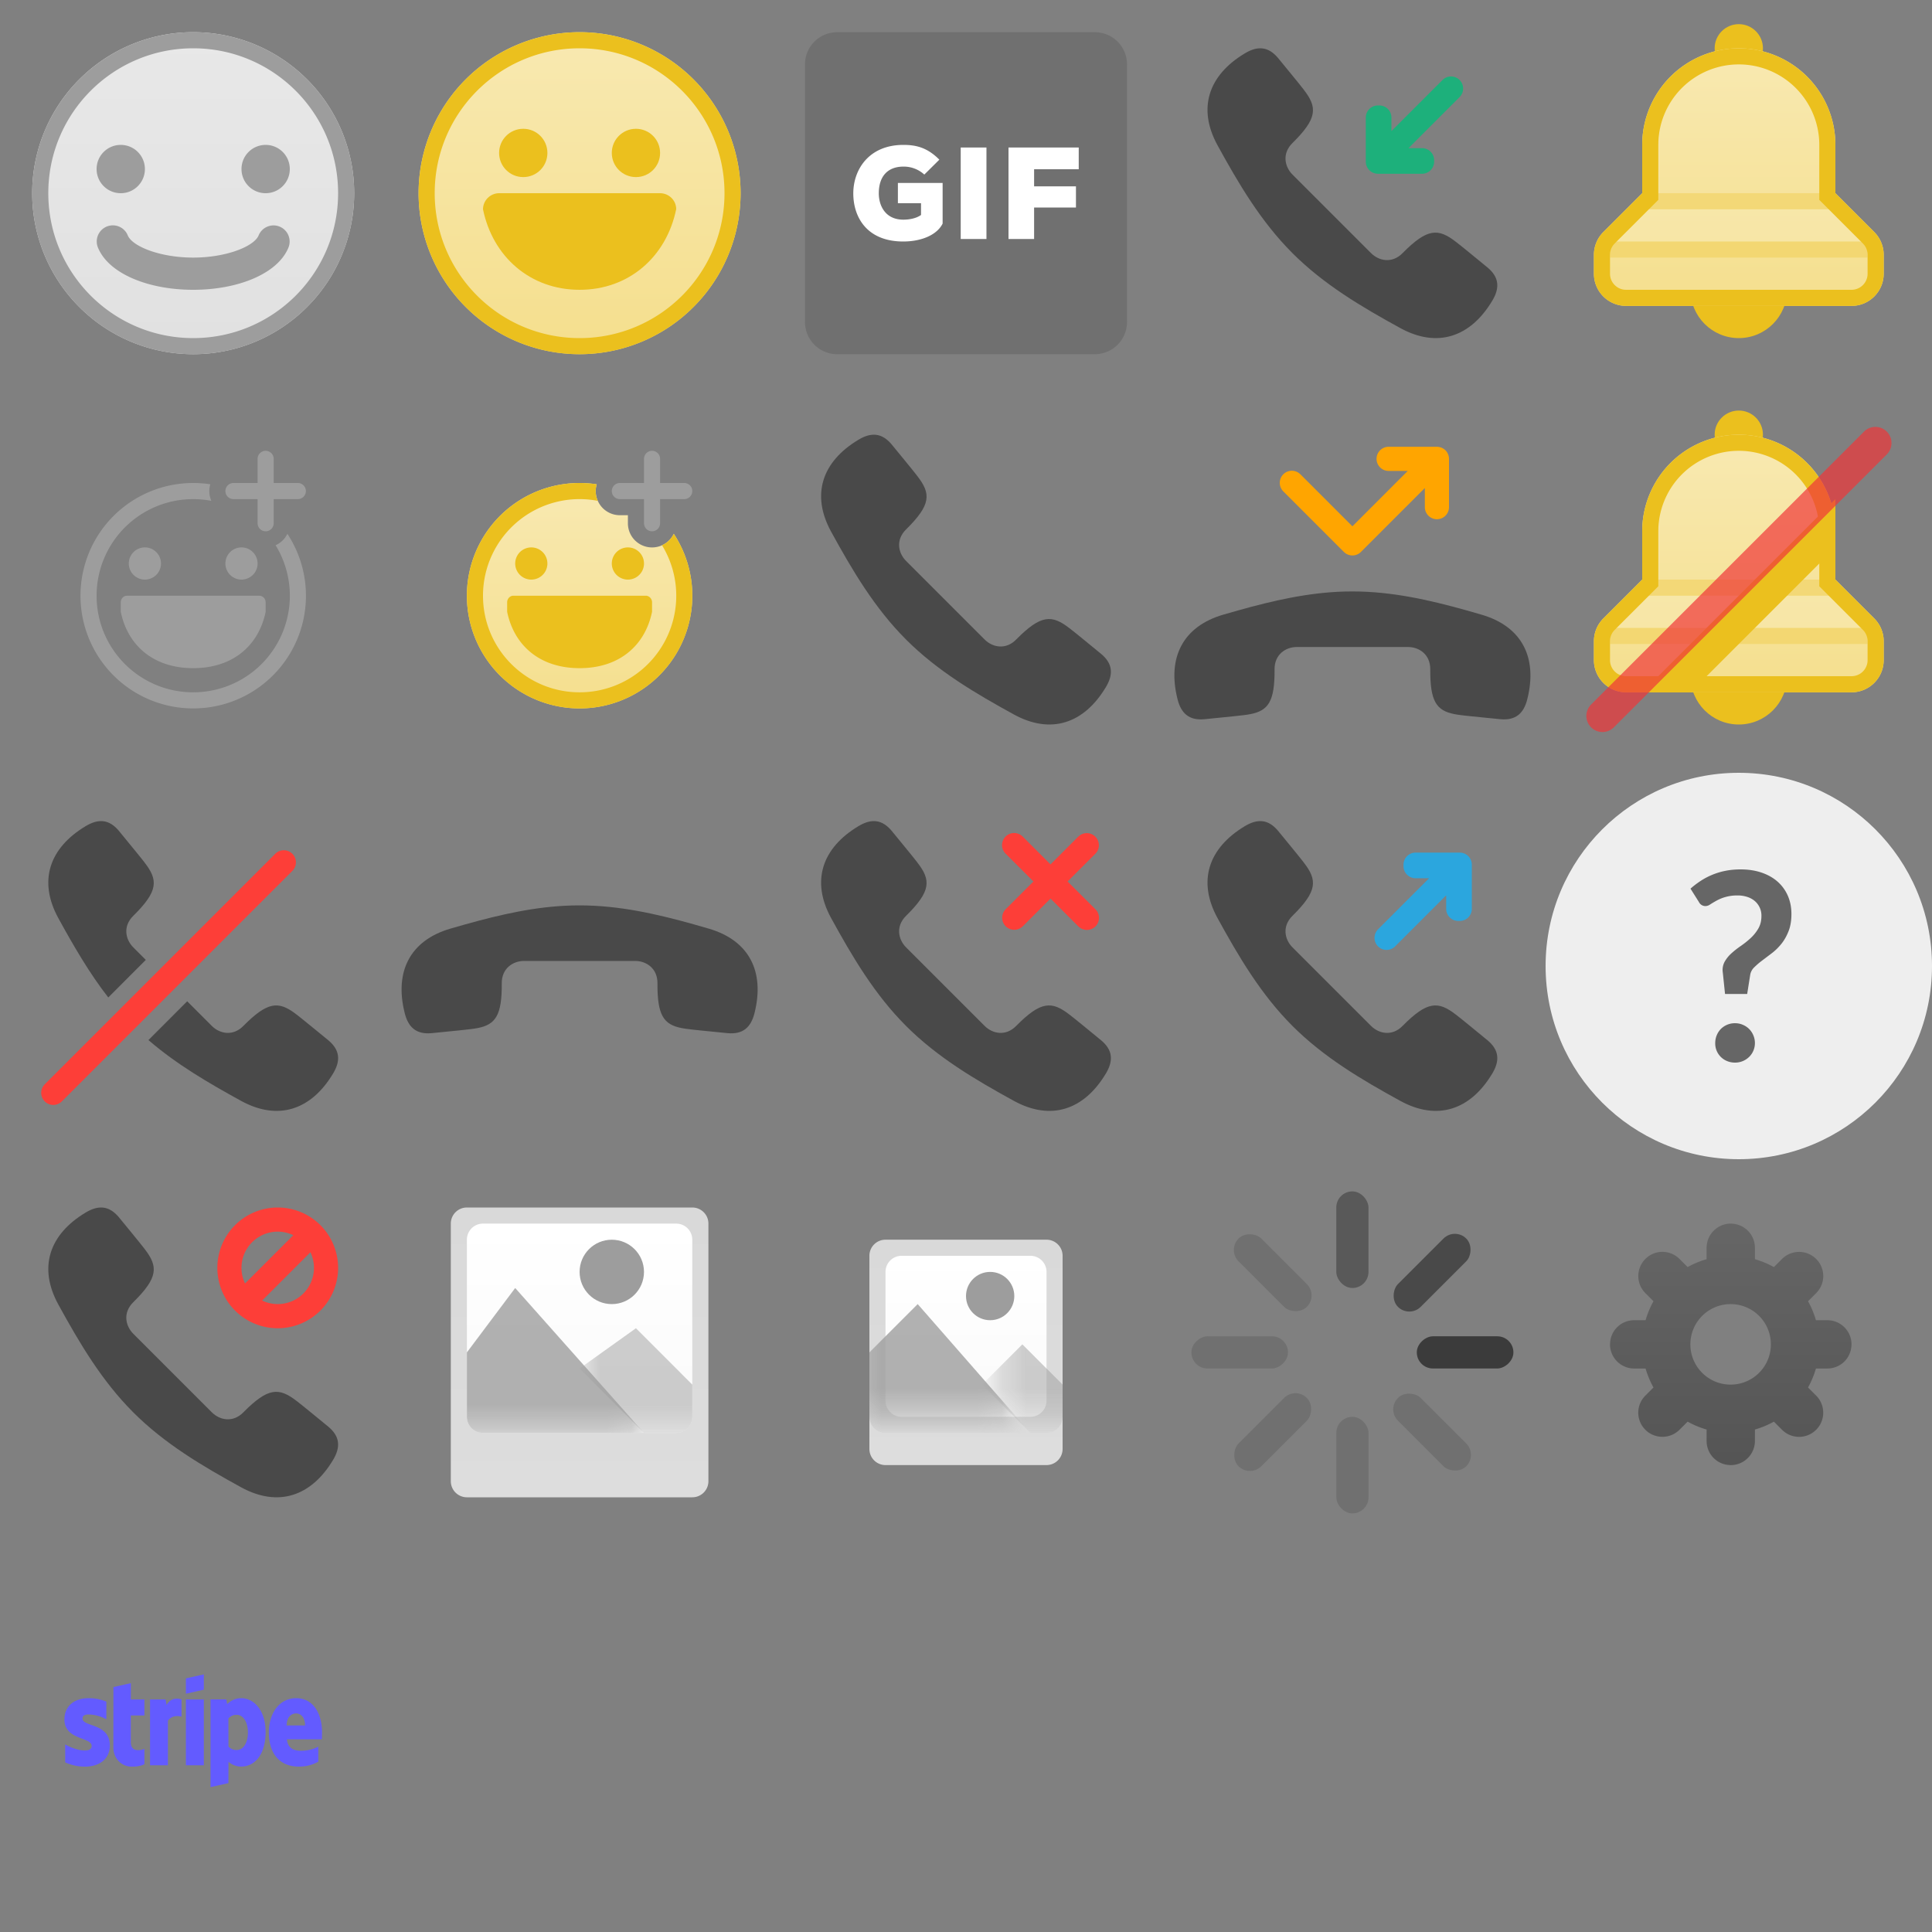 <?xml version="1.0" encoding="UTF-8"?><svg width="80" height="80" viewBox="0 0 80 80" xmlns="http://www.w3.org/2000/svg" xmlns:xlink="http://www.w3.org/1999/xlink"><rect x="0" y="0" width="80" height="80" fill="#808080" stroke="none"/><svg width="16" height="16" viewBox="0 0 16 16" id="icon-emoji" xmlns="http://www.w3.org/2000/svg"><defs><linearGradient x1="50%" y1="0%" x2="50%" y2="96.88%" id="ac"><stop stop-color="#E8E8E8" offset="0%"/><stop stop-color="#E1E1E1" offset="100%"/></linearGradient><path id="aa" d="M0 0h16v16H0z"/></defs><g fill="none" fill-rule="evenodd"><mask id="ab" fill="#fff"><use xlink:href="#aa"/></mask><g mask="url(#ab)"><path d="M6.667 0a6.665 6.665 0 016.666 6.667 6.665 6.665 0 01-6.666 6.666A6.665 6.665 0 010 6.667 6.665 6.665 0 016.667 0" fill="url(#ac)" transform="translate(1.333 1.333)"/><path d="M11.58 9.384c.34.14.503.53.363.87C11.495 11.34 9.849 12 8 12c-1.85 0-3.495-.66-3.943-1.746a.667.667 0 011.2-.578l.033.07c.189.459 1.341.92 2.71.92 1.314 0 2.428-.425 2.683-.865l.027-.055c.14-.34.53-.502.87-.362zM11 6c.553 0 1 .447 1 1 0 .553-.447 1-1 1-.553 0-1-.447-1-1 0-.553.447-1 1-1zM5 6c.553 0 1 .447 1 1 0 .553-.447 1-1 1-.553 0-1-.447-1-1 0-.553.447-1 1-1z" fill="#9D9D9D" fill-rule="nonzero"/><path d="M8 1.333A6.665 6.665 0 0114.667 8 6.665 6.665 0 018 14.667 6.665 6.665 0 011.333 8 6.665 6.665 0 018 1.333zM8 2C4.685 2 2 4.685 2 8s2.685 6 6 6 6-2.685 6-6-2.685-6-6-6z" fill="#9D9D9D" fill-rule="nonzero"/></g></g></svg><svg width="16" height="16" viewBox="0 0 16 16" id="icon-emoji-active" x="16" xmlns="http://www.w3.org/2000/svg"><defs><linearGradient x1="50%" y1="0%" x2="50%" y2="97.5%" id="bc"><stop stop-color="#F8E9B1" offset="0%"/><stop stop-color="#F5DF8E" offset="100%"/></linearGradient><path id="ba" d="M0 0h16v16H0z"/></defs><g fill="none" fill-rule="evenodd"><mask id="bb" fill="#fff"><use xlink:href="#ba"/></mask><g mask="url(#bb)"><path d="M6.667 0a6.665 6.665 0 016.666 6.667 6.665 6.665 0 01-6.666 6.666A6.665 6.665 0 010 6.667 6.665 6.665 0 016.667 0" fill="url(#bc)" transform="translate(1.333 1.333)"/><path d="M8 1.333A6.665 6.665 0 0114.667 8 6.665 6.665 0 018 14.667 6.665 6.665 0 011.333 8 6.665 6.665 0 018 1.333zM8 2C4.685 2 2 4.685 2 8s2.685 6 6 6 6-2.685 6-6-2.685-6-6-6z" fill="#EBC01E" fill-rule="nonzero"/><path d="M11.332 8c.364 0 .668.295.668.66-.404 1.972-1.955 3.34-4 3.34s-3.596-1.368-4-3.333C4 8.302 4.3 8 4.668 8zm-.999-2.667c.554 0 1 .447 1 1 0 .554-.446 1-1 1-.553 0-1-.446-1-1 0-.553.447-1 1-1zm-4.666 0c.553 0 1 .447 1 1 0 .554-.447 1-1 1-.554 0-1-.446-1-1 0-.553.446-1 1-1z" fill="#EBC01E"/></g></g></svg><svg width="16" height="16" viewBox="0 0 16 16" id="icon-emoji-reactions" y="16" xmlns="http://www.w3.org/2000/svg"><defs><path id="ca" d="M0 0h16v16H0z"/></defs><g fill="none" fill-rule="evenodd"><mask id="cb" fill="#fff"><use xlink:href="#ca"/></mask><g mask="url(#cb)" fill="#9D9D9D" fill-rule="nonzero"><path d="M8 4c.24 0 .477.018.708.053a.997.997 0 00.044.686A3.999 3.999 0 004 8.667c0 2.21 1.79 4 4 4a3.999 3.999 0 003.412-6.09.994.994 0 00.488-.473 4.665 4.665 0 01-3.9 7.23 4.665 4.665 0 01-4.667-4.667A4.665 4.665 0 018 4zm2.742 4.667a.27.27 0 01.25.209l.008.062v.395c-.283 1.376-1.333 2.334-3 2.334-1.597 0-2.628-.88-2.96-2.164L5 9.333v-.395c0-.122.085-.234.199-.264l.059-.007h5.484zm-.742-2A.666.666 0 1110 8a.666.666 0 110-1.333zm-4 0A.666.666 0 116 8a.666.666 0 110-1.333zm5-4c.184 0 .333.149.333.333v1h1a.333.333 0 010 .667h-1v1a.333.333 0 11-.666 0v-1h-1a.333.333 0 010-.667h1V3c0-.184.149-.333.333-.333z"/></g></g></svg><svg width="16" height="16" viewBox="0 0 16 16" id="icon-emoji-reactions-active" x="16" y="16" xmlns="http://www.w3.org/2000/svg"><defs><linearGradient x1="50%" y1="0%" x2="50%" y2="100%" id="dc"><stop stop-color="#F8E9B1" offset="0%"/><stop stop-color="#F5DF8E" offset="100%"/></linearGradient><path id="da" d="M0 0h16v16H0z"/></defs><g fill="none" fill-rule="evenodd"><mask id="db" fill="#fff"><use xlink:href="#da"/></mask><g mask="url(#db)"><path d="M4.667 1.333c.24 0 .477.019.708.054a1 1 0 00.958 1.28h.334V3a1 1 0 001.9.437 4.667 4.667 0 11-3.9-2.104z" fill="url(#dc)" transform="translate(3.333 2.667)"/><path d="M8 4c.24 0 .477.018.708.053a.997.997 0 00.044.686A3.999 3.999 0 004 8.667c0 2.21 1.79 4 4 4a3.999 3.999 0 003.412-6.09.994.994 0 00.488-.473 4.665 4.665 0 01-3.9 7.23 4.665 4.665 0 01-4.667-4.667A4.665 4.665 0 018 4z" fill="#EBC01E" fill-rule="nonzero"/><path d="M11 2.667c.184 0 .333.149.333.333v1h1a.333.333 0 010 .667h-1v1a.333.333 0 11-.666 0v-1h-1a.333.333 0 010-.667h1V3c0-.184.149-.333.333-.333z" fill="#9D9D9D" fill-rule="nonzero"/><path d="M10.742 8.667c.133 0 .258.121.258.27v.396c-.283 1.376-1.333 2.334-3 2.334s-2.717-.958-3-2.334v-.395c0-.143.115-.271.258-.271zm-.742-2A.666.666 0 1110 8a.666.666 0 110-1.333zm-4 0A.666.666 0 116 8a.666.666 0 110-1.333z" fill="#EBC01E"/></g></g></svg><svg width="16" height="16" viewBox="0 0 16 16" id="icon-gif-rest" x="32" xmlns="http://www.w3.org/2000/svg"><defs><path id="ea" d="M0 0h16v16H0z"/><path d="M6.896 6.612l-.622.617a1.254 1.254 0 00-.867-.33c-.617 0-1.018.368-1.018 1.11 0 .486.255 1.087 1.018 1.087.2 0 .515-.038.731-.195v-.487H5.18v-.839h1.852v1.683c-.239.482-.9.742-1.63.742-1.5 0-2.069-1.001-2.069-1.992 0-.99.65-2.008 2.074-2.008.525 0 .991.108 1.49.612zm1.951 3.285H7.781V6.108h1.066v3.79zm1.973 0H9.76V6.108h2.908v.899H10.82v.709h1.733v.877H10.82v1.304z" id="ec"/></defs><g fill="none" fill-rule="evenodd"><mask id="eb" fill="#fff"><use xlink:href="#ea"/></mask><g mask="url(#eb)"><path d="M2.667 1.333h10.666c.737 0 1.334.597 1.334 1.334v10.666c0 .737-.597 1.334-1.334 1.334H2.667a1.333 1.333 0 01-1.334-1.334V2.667c0-.737.597-1.334 1.334-1.334z" fill="#707070"/><use fill="#FFF" xlink:href="#ec"/></g></g></svg><svg width="16" height="16" viewBox="0 0 16 16" id="icon-handset" x="32" y="16" xmlns="http://www.w3.org/2000/svg"><defs><path id="fa" d="M0 0h16v16H0z"/><path d="M5.518 10.482c-1.305-1.305-2.22-2.857-3.105-4.47-.832-1.522-.382-2.894 1.132-3.802.533-.322.975-.285 1.373.188.187.232.885 1.072 1.065 1.312.57.735.577 1.185-.465 2.213-.435.427-.33.974 0 1.304l3.255 3.255c.33.33.877.435 1.304 0 1.028-1.042 1.478-1.035 2.213-.465.24.18 1.08.878 1.312 1.065.473.398.51.84.188 1.373-.908 1.514-2.28 1.964-3.803 1.132-1.612-.885-3.164-1.8-4.47-3.105z" id="fc"/></defs><g fill="none" fill-rule="evenodd"><mask id="fb" fill="#fff"><use xlink:href="#fa"/></mask><g mask="url(#fb)"><use fill-opacity=".7" fill="#333" xlink:href="#fc"/></g></g></svg><svg width="16" height="16" viewBox="0 0 16 16" id="icon-handset-cancelled" y="32" xmlns="http://www.w3.org/2000/svg"><defs><path id="ga" d="M0 0h16v16H0z"/></defs><g fill="none" fill-rule="evenodd"><mask id="gb" fill="#fff"><use xlink:href="#ga"/></mask><g mask="url(#gb)" fill-rule="nonzero"><path d="M7.752 9.461l1.02 1.021c.33.33.878.435 1.305 0 .997-1.01 1.45-1.034 2.147-.515l.19.147.589.477.6.491c.472.398.51.84.187 1.373-.908 1.514-2.28 1.964-3.803 1.132-1.36-.747-2.677-1.515-3.84-2.52l1.605-1.606zM4.918 2.398l.75.917.218.27.097.125c.57.735.577 1.185-.465 2.213-.435.427-.33.974 0 1.304l.52.52-1.555 1.556c-.793-1.021-1.439-2.14-2.07-3.29-.832-1.523-.382-2.895 1.132-3.803.533-.322.975-.285 1.373.188z" fill-opacity=".7" fill="#333"/><path d="M12.107 3.354a.5.5 0 010 .707L2.56 13.607a.5.5 0 11-.707-.708l9.545-9.545a.5.5 0 01.708 0z" fill="#FD3E38"/></g></g></svg><svg width="16" height="16" viewBox="0 0 16 16" id="icon-handset-ended" x="16" y="32" xmlns="http://www.w3.org/2000/svg"><defs><path id="ha" d="M0 0h16v16H0z"/><path d="M8 5.49c1.628 0 3.178.35 4.733.786l.623.179c1.665.488 2.317 1.776 1.888 3.489-.149.605-.488.89-1.103.838l-1.18-.118-.344-.037-.24-.031-.154-.026c-.742-.146-1.008-.526-.999-1.856.005-.61-.456-.923-.923-.923H5.7c-.467 0-.928.313-.923.923.01 1.33-.257 1.71-.999 1.856l-.154.026-.152.02-.433.048-1.179.118c-.615.053-.954-.233-1.103-.838-.43-1.713.223-3.001 1.888-3.49l.623-.178c1.451-.406 2.898-.74 4.408-.782L8 5.49z" id="hc"/></defs><g fill="none" fill-rule="evenodd"><mask id="hb" fill="#fff"><use xlink:href="#ha"/></mask><g mask="url(#hb)"><use fill-opacity=".7" fill="#333" xlink:href="#hc"/></g></g></svg><svg width="16" height="16" viewBox="0 0 16 16" id="icon-handset-failed" x="32" y="32" xmlns="http://www.w3.org/2000/svg"><defs><path id="ia" d="M0 0h16v16H0z"/></defs><g fill="none" fill-rule="evenodd"><mask id="ib" fill="#fff"><use xlink:href="#ia"/></mask><g mask="url(#ib)" fill-rule="nonzero"><path d="M12.694 2.605a.5.5 0 01.66.749L12.207 4.5l1.147 1.146a.5.5 0 01-.66.75l-.048-.042L11.5 5.207l-1.146 1.147-.048.041a.5.5 0 01-.66-.749L10.793 4.5 9.646 3.354a.5.5 0 01.66-.75l.048.042L11.5 3.793l1.146-1.147z" fill="#FD3E38"/><path d="M5.518 10.482c-1.305-1.305-2.22-2.857-3.105-4.47-.832-1.522-.382-2.894 1.132-3.802.533-.322.975-.285 1.373.188.187.232.885 1.072 1.065 1.312.57.735.577 1.185-.465 2.213-.435.427-.33.974 0 1.304l3.255 3.255c.33.33.877.435 1.304 0 1.028-1.042 1.478-1.035 2.213-.465.24.18 1.08.878 1.312 1.065.473.398.51.84.188 1.373-.908 1.514-2.28 1.964-3.803 1.132-1.612-.885-3.164-1.8-4.47-3.105z" fill-opacity=".7" fill="#333"/></g></g></svg><svg width="16" height="16" viewBox="0 0 16 16" id="icon-handset-incoming" x="48" xmlns="http://www.w3.org/2000/svg"><defs><path id="ja" d="M0 0h16v16H0z"/></defs><g fill="none" fill-rule="evenodd"><mask id="jb" fill="#fff"><use xlink:href="#ja"/></mask><g mask="url(#jb)" fill-rule="nonzero"><path d="M9.055 7.194a.5.5 0 01-.5-.5V4.867a.5.5 0 01.5-.5h.061a.5.5 0 01.5.5v.56l2.121-2.12a.5.5 0 01.708.706l-2.122 2.122h.561a.5.5 0 01.5.5v.06a.5.5 0 01-.5.5H9.055z" fill="#1DB07B"/><path d="M5.518 10.482c-1.305-1.305-2.22-2.857-3.105-4.47-.832-1.522-.382-2.894 1.132-3.802.533-.322.975-.285 1.373.188.187.232.885 1.072 1.065 1.312.57.735.577 1.185-.465 2.213-.435.427-.33.974 0 1.304l3.255 3.255c.33.33.877.435 1.304 0 1.028-1.042 1.478-1.035 2.213-.465.24.18 1.08.878 1.312 1.065.473.398.51.84.188 1.373-.908 1.514-2.28 1.964-3.803 1.132-1.612-.885-3.164-1.8-4.47-3.105z" fill-opacity=".7" fill="#333"/></g></g></svg><svg width="16" height="16" viewBox="0 0 16 16" id="icon-handset-missed" x="48" y="16" xmlns="http://www.w3.org/2000/svg"><defs><path id="ka" d="M0 0h16v16H0z"/></defs><g fill="none" fill-rule="evenodd"><mask id="kb" fill="#fff"><use xlink:href="#ka"/></mask><g mask="url(#kb)"><path d="M8 8.49c1.628 0 3.178.35 4.733.786l.623.179c1.665.488 2.317 1.776 1.888 3.489-.149.605-.488.89-1.103.838l-1.18-.118-.344-.037-.24-.031-.154-.026c-.742-.146-1.008-.526-.999-1.856.005-.61-.456-.923-.923-.923H5.7c-.467 0-.928.313-.923.923.01 1.33-.257 1.71-.999 1.856l-.154.026-.152.02-.433.048-1.179.118c-.615.053-.954-.233-1.103-.838-.43-1.713.223-3.001 1.888-3.49l.623-.178c1.451-.406 2.898-.74 4.408-.782L8 8.49z" fill-opacity=".7" fill="#333"/><path d="M9.5 2.5h2l.038.001.062.01.056.014.056.022.048.026.049.033.045.04a.505.505 0 01.048.056l.036.056.026.056.018.053.015.074L12 3v2a.5.5 0 11-1 0v-.793L8.354 6.854a.5.5 0 01-.66.041l-.048-.041-2.5-2.5a.5.5 0 01.66-.75l.048.042L8 5.793 10.292 3.5H9.5a.5.5 0 010-1z" fill="orange"/></g></g></svg><svg width="16" height="16" viewBox="0 0 16 16" id="icon-handset-outgoing" x="48" y="32" xmlns="http://www.w3.org/2000/svg"><defs><path id="la" d="M0 0h16v16H0z"/></defs><g fill="none" fill-rule="evenodd"><mask id="lb" fill="#fff"><use xlink:href="#la"/></mask><g mask="url(#lb)" fill-rule="nonzero"><path d="M12.945 3.805a.5.5 0 00-.5-.5h-1.829a.5.5 0 00-.5.5v.061a.5.5 0 00.5.5h.56l-2.12 2.121a.5.5 0 00.707.707l2.12-2.12v.56a.5.5 0 00.5.5h.062a.5.5 0 00.5-.5v-1.83z" fill="#2BA6DE"/><path d="M5.518 10.482c-1.305-1.305-2.22-2.857-3.105-4.47-.832-1.522-.382-2.894 1.132-3.802.533-.322.975-.285 1.373.188.187.232.885 1.072 1.065 1.312.57.735.577 1.185-.465 2.213-.435.427-.33.974 0 1.304l3.255 3.255c.33.33.877.435 1.304 0 1.028-1.042 1.478-1.035 2.213-.465.24.18 1.08.878 1.312 1.065.473.398.51.84.188 1.373-.908 1.514-2.28 1.964-3.803 1.132-1.612-.885-3.164-1.8-4.47-3.105z" fill-opacity=".7" fill="#333"/></g></g></svg><svg width="16" height="16" viewBox="0 0 16 16" id="icon-handset-rejected" y="48" xmlns="http://www.w3.org/2000/svg"><defs><path id="ma" d="M0 0h16v16H0z"/></defs><g fill="none" fill-rule="evenodd"><mask id="mb" fill="#fff"><use xlink:href="#ma"/></mask><g mask="url(#mb)" fill-rule="nonzero"><path d="M11.5 2a2.5 2.5 0 110 5 2.5 2.5 0 010-5zm1.354 1.853l-2 2a1.5 1.5 0 002-2zM11.5 3a1.5 1.5 0 00-1.354 2.147l2-2A1.494 1.494 0 0011.5 3z" fill="#FD3E38"/><path d="M5.518 10.482c-1.305-1.305-2.22-2.857-3.105-4.47-.832-1.522-.382-2.894 1.132-3.802.533-.322.975-.285 1.373.188.187.232.885 1.072 1.065 1.312.57.735.577 1.185-.465 2.213-.435.427-.33.974 0 1.304l3.255 3.255c.33.33.877.435 1.304 0 1.028-1.042 1.478-1.035 2.213-.465.24.18 1.08.878 1.312 1.065.473.398.51.84.188 1.373-.908 1.514-2.28 1.964-3.803 1.132-1.612-.885-3.164-1.8-4.47-3.105z" fill-opacity=".7" fill="#333"/></g></g></svg><svg width="16" height="16" viewBox="0 0 16 16" id="icon-image-zoom-in" x="16" y="48" xmlns="http://www.w3.org/2000/svg"><defs><linearGradient x1="50%" y1=".281%" x2="50%" y2="99.784%" id="nc"><stop stop-color="#D9D9D9" offset="0%"/><stop stop-color="#DDD" offset="100%"/></linearGradient><linearGradient x1="50%" y1="0%" x2="50%" y2="97.5%" id="ne"><stop stop-color="#FFF" offset="0%"/><stop stop-color="#FAFAFA" offset="100%"/></linearGradient><path id="na" d="M0 0h16v16H0z"/><path d="M.667 0h8c.368 0 .666.298.666.667V8a.667.667 0 01-.666.667h-8A.667.667 0 010 8V.667C0 .298.298 0 .667 0z" id="nd"/></defs><g fill="none" fill-rule="evenodd"><mask id="nb" fill="#fff"><use xlink:href="#na"/></mask><g mask="url(#nb)"><path d="M.667 0H10c.368 0 .667.298.667.667v10.666A.667.667 0 0110 12H.667A.667.667 0 010 11.333V.667C0 .298.298 0 .667 0z" fill="url(#nc)" transform="translate(2.667 2)"/><g transform="translate(3.333 2.667)"><mask id="nf" fill="#fff"><use xlink:href="#nd"/></mask><use fill="url(#ne)" xlink:href="#nd"/><path d="M4.667 6.667L7 4.333 9.333 6 6.667 8.667H5.333A.667.667 0 014.667 8V6.667z" fill-opacity=".5" fill="#9D9D9D" mask="url(#nf)" transform="matrix(-1 0 0 1 14 0)"/><path d="M5.333 2.667l2 2.666V8a.667.667 0 01-.666.667H0l5.333-6z" fill-opacity=".8" fill="#9D9D9D" mask="url(#nf)" transform="matrix(-1 0 0 1 7.333 0)"/><circle fill="#9D9D9D" mask="url(#nf)" cx="6" cy="2" r="1.333"/></g></g></g></svg><svg width="16" height="16" viewBox="0 0 16 16" id="icon-image-zoom-out" x="32" y="48" xmlns="http://www.w3.org/2000/svg"><defs><linearGradient x1="50%" y1="0%" x2="50%" y2="100%" id="oc"><stop stop-color="#D9D9D9" offset="0%"/><stop stop-color="#DDD" offset="100%"/></linearGradient><linearGradient x1="50%" y1="0%" x2="50%" y2="97.5%" id="oe"><stop stop-color="#FFF" offset="0%"/><stop stop-color="#FAFAFA" offset="100%"/></linearGradient><path id="oa" d="M0 0h16v16H0z"/><path d="M.667 0H6c.368 0 .667.298.667.667V6A.667.667 0 016 6.667H.667A.667.667 0 010 6V.667C0 .298.298 0 .667 0z" id="od"/></defs><g fill="none" fill-rule="evenodd"><mask id="ob" fill="#fff"><use xlink:href="#oa"/></mask><g mask="url(#ob)"><path d="M.667 0h6.666C7.702 0 8 .298 8 .667v8a.667.667 0 01-.667.666H.667A.667.667 0 010 8.667v-8C0 .298.298 0 .667 0z" fill="url(#oc)" transform="translate(4 3.333)"/><g transform="translate(4.667 4)"><mask id="of" fill="#fff"><use xlink:href="#od"/></mask><use fill="url(#oe)" xlink:href="#od"/><path d="M4 5.333l1.667-1.666 1.666 1.666-2 2h-.666A.667.667 0 014 6.667V5.333z" fill-opacity=".5" fill="#9D9D9D" mask="url(#of)" transform="matrix(-1 0 0 1 11.333 0)"/><path d="M4 2l2 2v2.667a.667.667 0 01-.667.666h-6L4 2z" fill-opacity=".8" fill="#9D9D9D" mask="url(#of)" transform="matrix(-1 0 0 1 5.333 0)"/><circle fill="#9D9D9D" mask="url(#of)" cx="4.333" cy="1.667" r="1"/></g></g></g></svg><svg width="16" height="16" viewBox="0 0 16 16" id="icon-loading-spinner" x="48" y="48" xmlns="http://www.w3.org/2000/svg"><defs><path id="pa" d="M0 0h16v16H0z"/></defs><g fill="none" fill-rule="evenodd"><mask id="pb" fill="#fff"><use xlink:href="#pa"/></mask><g mask="url(#pb)" fill="#333"><rect fill-opacity=".5" x="7.333" y="1.333" width="1.333" height="4" rx=".667"/><rect fill-opacity=".7" transform="rotate(45 11.3 4.7)" x="10.633" y="2.7" width="1.333" height="4" rx=".667"/><rect fill-opacity=".9" transform="rotate(90 12.667 8)" x="12" y="6" width="1.333" height="4" rx=".667"/><rect fill-opacity=".2" transform="rotate(135 11.3 11.3)" x="10.633" y="9.3" width="1.333" height="4" rx=".667"/><rect fill-opacity=".2" transform="rotate(180 8 12.667)" x="7.333" y="10.667" width="1.333" height="4" rx=".667"/><rect fill-opacity=".2" transform="rotate(-135 4.7 11.3)" x="4.034" y="9.3" width="1.333" height="4" rx=".667"/><rect fill-opacity=".2" transform="rotate(-90 3.333 8)" x="2.667" y="6" width="1.333" height="4" rx=".667"/><rect fill-opacity=".2" transform="rotate(-45 4.7 4.7)" x="4.034" y="2.7" width="1.333" height="4" rx=".667"/></g></g></svg><svg width="16" height="16" viewBox="0 0 16 16" id="icon-notifications" x="64" xmlns="http://www.w3.org/2000/svg"><defs><linearGradient x1="50%" y1="0%" x2="50%" y2="100%" id="qa"><stop stop-color="#F8E9B1" offset="0%"/><stop stop-color="#F5DF8E" offset="100%"/></linearGradient></defs><g fill="none" fill-rule="evenodd"><g fill-rule="nonzero"><circle fill="#EBC01E" cx="8" cy="12" r="2"/><circle fill="#EBC01E" cx="8" cy="2" r="1"/><path d="M2.39 9.61L4 8V6a4 4 0 118 0v2l1.61 1.61c.25.25.39.589.39.942v.781c0 .737-.597 1.334-1.333 1.334H3.333A1.333 1.333 0 012 11.333v-.78c0-.354.14-.693.39-.944z" fill="url(#qa)"/><path fill-opacity=".6" fill="#F8E9B1" style="mix-blend-mode:screen" d="M2.667 10L4 8.667h8L13.333 10z"/><path d="M8 2a4 4 0 014 4v2l1.61 1.61c.25.25.39.589.39.942v.781c0 .737-.597 1.334-1.333 1.334H3.333A1.333 1.333 0 012 11.333v-.78c0-.354.14-.693.39-.944L4 8V6a4 4 0 014-4zm0 .667a3.333 3.333 0 00-3.33 3.188L4.667 6v2.276l-1.805 1.805a.667.667 0 00-.19.384l-.005.087v.781c0 .342.257.624.589.663l.077.004h9.334a.667.667 0 00.662-.589l.004-.078v-.78a.667.667 0 00-.137-.406l-.058-.066-1.805-1.805V6A3.333 3.333 0 008 2.667z" fill="#EBC01E"/><path fill-opacity=".3" fill="#EBC01E" d="M2.667 10h10.666v.667H2.667zM4 8h8v.667H4z"/></g><path d="M0 0h16v16H0z"/></g></svg><svg width="16" height="16" viewBox="0 0 16 16" id="icon-notifications-muted" x="64" y="16" xmlns="http://www.w3.org/2000/svg"><defs><linearGradient x1="50%" y1="0%" x2="50%" y2="100%" id="ra"><stop stop-color="#F8E9B1" offset="0%"/><stop stop-color="#F5DF8E" offset="100%"/></linearGradient></defs><g fill="none" fill-rule="evenodd"><g fill-rule="nonzero"><circle fill="#EBC01E" cx="8" cy="12" r="2"/><circle fill="#EBC01E" cx="8" cy="2" r="1"/><path d="M2.39 9.61L4 8V6a4 4 0 118 0v2l1.61 1.61c.25.25.39.589.39.942v.781c0 .737-.597 1.334-1.333 1.334H3.333A1.333 1.333 0 012 11.333v-.78c0-.354.14-.693.39-.944z" fill="url(#ra)"/><path fill-opacity=".6" fill="#F8E9B1" style="mix-blend-mode:screen" d="M2.667 10L4 8.667h8L13.333 10z"/><path d="M8 2a4 4 0 014 4v2l1.61 1.61c.25.25.39.589.39.942v.781c0 .737-.597 1.334-1.333 1.334H3.333A1.333 1.333 0 012 11.333v-.78c0-.354.14-.693.39-.944L4 8V6a4 4 0 014-4zm0 .667a3.333 3.333 0 00-3.33 3.188L4.667 6v2.276l-1.805 1.805a.667.667 0 00-.19.384l-.005.087v.781c0 .342.257.624.589.663l.077.004h9.334a.667.667 0 00.662-.589l.004-.078v-.78a.667.667 0 00-.137-.406l-.058-.066-1.805-1.805V6A3.333 3.333 0 008 2.667z" fill="#EBC01E"/><path fill-opacity=".3" fill="#EBC01E" d="M2.667 10h10.666v.667H2.667zM4 8h8v.667H4z"/><path fill="#EBC01E" d="M4 12.667h2l6-6v-2z"/><path d="M14.128 1.872c.26.26.26.682 0 .943L2.815 14.128a.667.667 0 01-.943-.943L13.185 1.872c.26-.26.683-.26.943 0z" fill-opacity=".7" fill="#F0373A"/></g><path d="M0 0h16v16H0z"/></g></svg><svg width="16" height="16" viewBox="0 0 16 16" id="icon-question-grey" x="64" y="32" xmlns="http://www.w3.org/2000/svg"><g fill="none" fill-rule="evenodd"><g><circle fill="#EEE" cx="8" cy="8" r="8"/><path d="M6 4.797c.123-.109.257-.212.404-.31a2.898 2.898 0 011.027-.425C7.63 4.021 7.845 4 8.076 4c.314 0 .6.043.859.13.258.087.48.21.664.371.184.161.327.355.428.583.101.228.152.482.152.764 0 .275-.04.512-.12.713-.079.2-.178.375-.297.523-.12.148-.25.276-.393.385l-.404.306a3.17 3.17 0 00-.328.282.557.557 0 00-.165.312l-.125.79H7.43l-.092-.883a.718.718 0 01.073-.447 1.36 1.36 0 01.282-.352c.117-.107.248-.21.393-.309.144-.1.28-.208.406-.325.127-.118.232-.25.317-.396.085-.146.128-.32.128-.523a.79.79 0 00-.276-.615.911.911 0 00-.312-.17 1.253 1.253 0 00-.393-.06 1.75 1.75 0 00-.887.22c-.099.055-.183.106-.252.15a.346.346 0 01-.184.069.296.296 0 01-.282-.163L6 4.797zm1.024 6.39a.834.834 0 01.233-.58.82.82 0 01.586-.238c.115 0 .223.021.322.065a.798.798 0 01.436.434.803.803 0 01.066.319.797.797 0 01-.242.58.823.823 0 01-.582.233.848.848 0 01-.325-.062.785.785 0 01-.494-.751z" fill="#666" fill-rule="nonzero"/></g><path d="M0 0h16v16H0z"/></g></svg><svg width="16" height="16" viewBox="0 0 16 16" id="icon-settings" x="64" y="48" xmlns="http://www.w3.org/2000/svg"><defs><linearGradient x1="50%" y1="97.5%" x2="50%" y2="0%" id="ta"><stop stop-color="#555" offset="0%"/><stop stop-color="#666" offset="100%"/></linearGradient></defs><g fill="none" fill-rule="evenodd"><path d="M5 6.667a1.667 1.667 0 11.11-.004L5 6.667zM10 5c0-.552-.45-1-1-1h-.473a3.79 3.79 0 00-.327-.786l.336-.336a.998.998 0 00.07-1.338l-.07-.077a1.002 1.002 0 00-1.414.001l-.336.336A3.79 3.79 0 006 1.473V1a.997.997 0 00-.903-.994L5 0c-.552 0-1 .45-1 1v.473c-.277.08-.54.19-.786.327l-.336-.336a.998.998 0 00-1.338-.07l-.077.07a1.002 1.002 0 00.001 1.414l.336.336A3.79 3.79 0 001.473 4H1a.997.997 0 00-.994.903L0 5c0 .552.45 1 1 1h.473c.08.277.19.54.327.786l-.336.336a.998.998 0 00-.07 1.338l.07.077c.39.39 1.025.388 1.414-.001l.336-.336c.246.137.51.247.786.327V9c0 .52.393.946.903.994L5 10c.552 0 1-.45 1-1v-.473c.277-.08.54-.19.786-.327l.336.336a.998.998 0 001.338.07l.077-.07c.39-.39.388-1.025-.001-1.414L8.2 6.786A3.79 3.79 0 008.527 6H9c.52 0 .946-.393.994-.903L10 5z" fill="url(#ta)" transform="translate(2.667 2.667)"/><path d="M0 0h16v16H0z"/></g></svg><svg width="16" height="16" viewBox="0 0 16 16" id="icon-stripe" y="64" xmlns="http://www.w3.org/2000/svg"><defs><path id="ua" d="M0 0h16v16H0z"/></defs><g fill="none" fill-rule="evenodd"><mask id="ub" fill="#fff"><use xlink:href="#ua"/></mask><g mask="url(#ub)" fill="#635BFF"><path d="M9.988 6.318c.519 0 1.008.492 1.01 1.395 0 .988-.482 1.437-1.013 1.437a.811.811 0 01-.524-.197l-.003.882-.741.165V6.368h.652l.038.193c.104-.1.29-.243.581-.243zM5.42 5.695l-.003.676h.563v.663h-.563V8.14c0 .461.468.318.563.277v.633c-.098.056-.275.103-.518.103-.439 0-.768-.34-.768-.801l.003-2.495.723-.162zm-1.75.623c.245 0 .488.04.734.143v.732c-.225-.128-.51-.2-.735-.2-.157 0-.252.047-.252.169 0 .349 1.13.184 1.132 1.112 0 .558-.424.879-1.04.879-.255 0-.533-.053-.809-.178v-.741c.25.143.563.249.81.249.165 0 .284-.047.284-.19 0-.37-1.126-.234-1.126-1.094 0-.551.4-.881 1.001-.881zm8.595 0c.702 0 1.07.629 1.07 1.427 0 .074-.007.236-.007.277H11.88c.032.367.287.473.574.473.294 0 .525-.065.726-.171v.623a1.588 1.588 0 01-.82.203c-.723 0-1.227-.474-1.227-1.412 0-.791.427-1.42 1.132-1.42zM8.44 6.37v2.726h-.743V6.37h.743zm-1.54.23c.175-.336.521-.268.616-.23v.716c-.092-.034-.388-.078-.563.162v1.848h-.74V6.37h.64zm2.91.408a.431.431 0 00-.353.153l.003 1.156a.433.433 0 00.35.146c.272 0 .456-.311.456-.729 0-.408-.187-.726-.457-.726zm2.45-.059c-.187 0-.391.147-.391.499h.764c0-.352-.193-.499-.373-.499zM8.44 5.333v.633l-.743.168v-.636l.743-.165z"/></g></g></svg></svg>